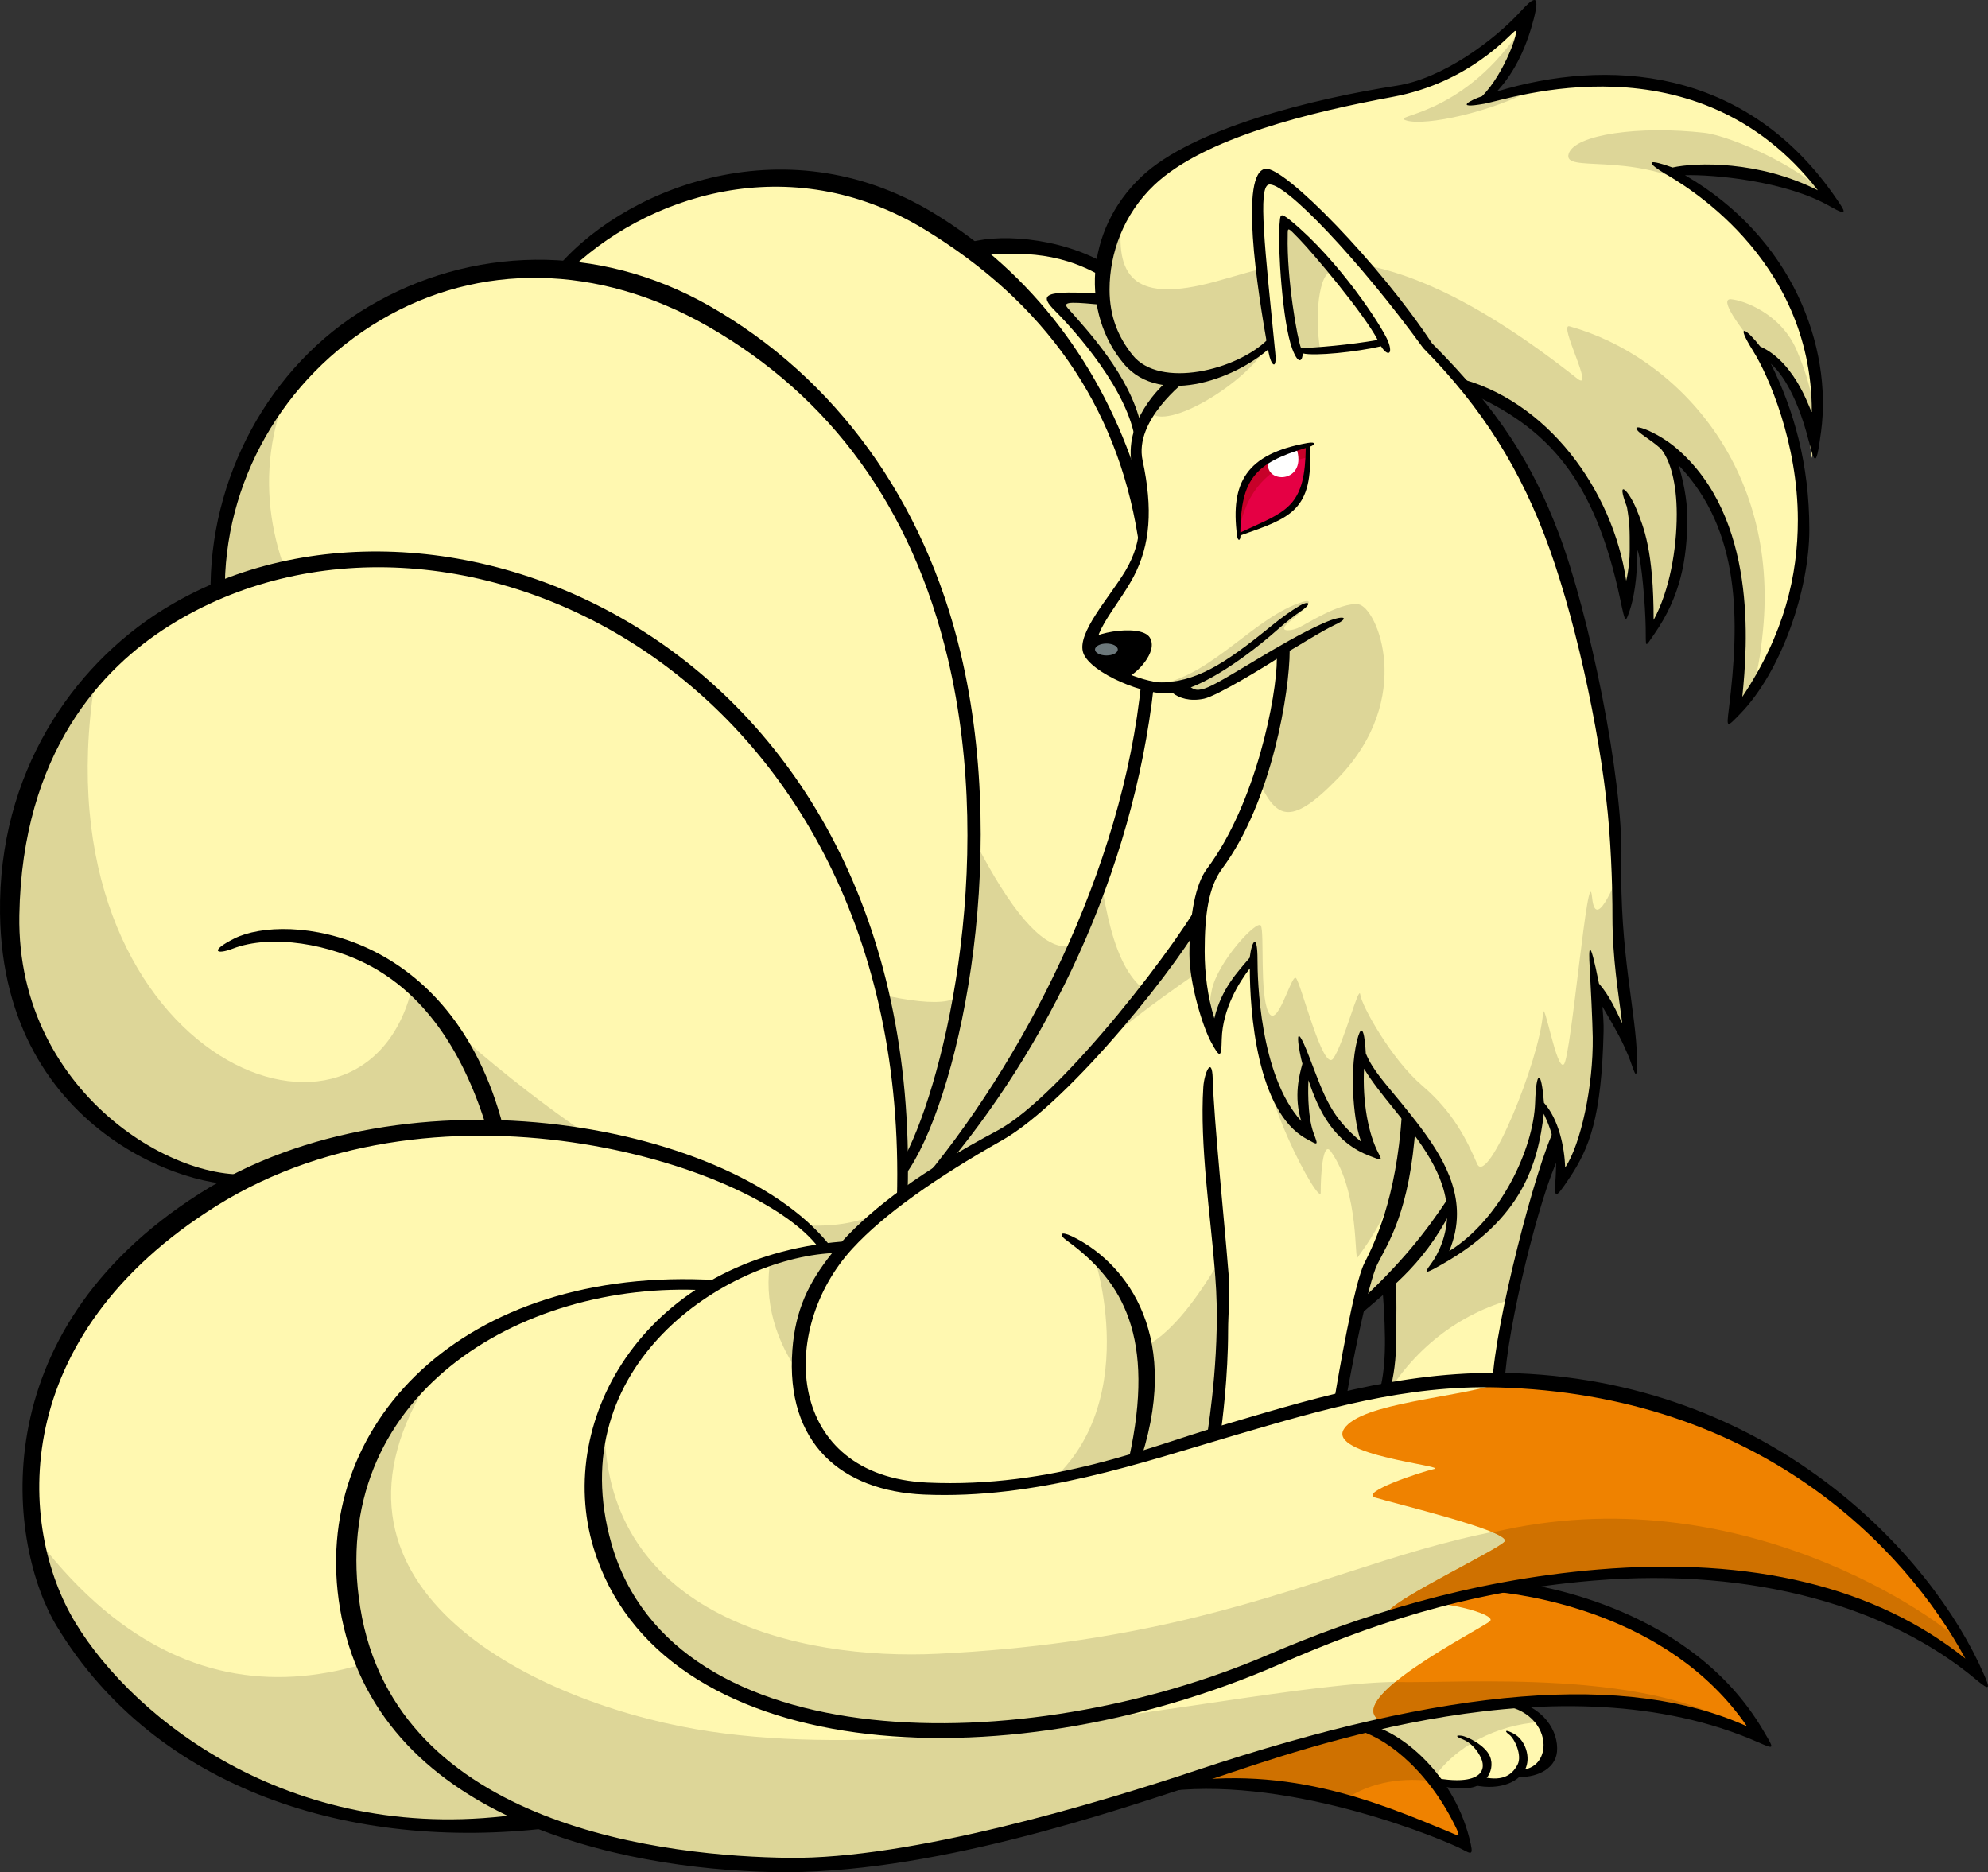 <?xml version="1.0" encoding="UTF-8"?>
<!-- Created with Inkscape (http://www.inkscape.org/) -->
<svg version="1.1" viewBox="0 0 165.29 155.65" xmlns="http://www.w3.org/2000/svg">
 <rect x="0" y="0" width="165.29" height="155.65" fill="#333333" stroke="none"/>
 <g transform="translate(-5.785 -11.03)">
  <g transform="matrix(4.065 0 0 -4.065 130.85 152.54)">
   <path d="m0 0-2.759-0.472 0.497-0.331c0.887-0.536 0.757-0.804 0.757-0.804 0.419-0.087 0.701-0.078 0.88-0.015 0.354-0.08 0.654-3e-3 0.833 0.151 0.964-0.03 0.885 1.3-0.208 1.471" fill="#fff8b0"/>
  </g>
  <g transform="matrix(4.065 0 0 -4.065 130.85 152.54)">
   <path d="m0 0-2.759-0.472 0.497-0.331c0.887-0.536 0.757-0.804 0.757-0.804 8e-3 -2e-3 0.015-3e-3 0.023-4e-3 0.465 0.715 1.34 1.145 2.198 1.201-0.144 0.197-0.382 0.357-0.716 0.41" fill="#ddd698"/>
  </g>
  <g transform="matrix(4.065 0 0 -4.065 118.41 154.48)">
   <path d="m0 0c0.888-0.178 1.793-0.854 2.181-2.361-0.888 0.355-3.424 1.591-6.148 1.058z" fill="#ef8200"/>
  </g>
  <g transform="matrix(4.065 0 0 -4.065 125.16 159.16)">
   <path d="m0 0c-0.451 0.68-1.06 1.029-1.66 1.149l-3.967-1.302c1.371 0.268 2.695 0.088 3.785-0.202 0.52 0.355 1.197 0.457 1.842 0.355" fill="#cf7100"/>
  </g>
  <g transform="matrix(4.065 0 0 -4.065 116.18 59.651)">
   <path d="m0 0c2.676-5.225-7.996-12.831-7.996-12.831l0.788 19.632c0.71 0.058 1.627 0.16 2.633-0.432 0 0 1.899-1.145 4.575-6.369" fill="#fff8b0"/>
  </g>
  <g transform="matrix(4.065 0 0 -4.065 94.261 63.271)">
   <path d="m0 0c-0.226-5.63-2.603-11.94-2.603-11.94s2.329 1.373 4.793 4.337c-1.889 0.172-1.315 4.614-2.19 7.603" fill="#ddd698"/>
  </g>
  <g transform="matrix(4.065 0 0 -4.065 80.355 111.08)">
   <path d="m0 0 0.521 0.266c4.035 4.718 8.139 14.978 0.17 19.8-2.751 1.665-5.779 0.821-7.694-1.094z" fill="#fff8b0"/>
  </g>
  <g transform="matrix(4.065 0 0 -4.065 78.374 60.306)">
   <path d="m0 0 0.487-12.49 0.521 0.265c1.134 1.326 2.272 3.088 3.147 5.044-0.847-0.421-2.222 1.684-4.155 7.181" fill="#ddd698"/>
  </g>
  <g transform="matrix(4.065 0 0 -4.065 80.748 108.45)">
   <path d="m0 0c1.342 2.024 3.758 13.008-3.93 17.386-5.103 2.905-10.078-1.009-10.01-5.565z" fill="#fff8b0"/>
  </g>
  <g transform="matrix(4.065 0 0 -4.065 29.298 44.467)">
   <path d="m0 0c-0.825-1.114-1.305-2.485-1.283-3.92l13.94-11.821c0.386 0.582 0.861 1.906 1.158 3.6-1.011-1.075-16.344 4.852-13.815 12.141" fill="#ddd698"/>
  </g>
  <g transform="matrix(4.065 0 0 -4.065 76.151 114.86)">
   <path d="m0 0 1.16 1.026c0.06 2.131-0.179 9.157-7.026 12.312-3.724 1.715-11.023 0.617-11.147-6.511-0.063-3.643 3.383-5.869 5.209-5.327z" fill="#fff8b0"/>
  </g>
  <g transform="matrix(4.065 0 0 -4.065 39.965 93.476)">
   <path d="m0 0c-1.073-4.037-7.644-1.253-6.476 6.298-0.968-1.129-1.599-2.681-1.634-4.733-0.064-3.643 3.382-5.869 5.209-5.327l11.78-1.535 1.184 1.062c4e-3 0.175-2.272-3.014-10.063 4.235" fill="#ddd698"/>
  </g>
  <g transform="matrix(4.065 0 0 -4.065 74.409 114.86)">
   <path d="m0 0c-1.241 1.877-7.963 3.801-12.5 0.967-4.395-2.745-4.107-6.708-2.924-8.661 1.185-1.954 4.652-4.754 9.495-4.007z" fill="#fff8b0"/>
  </g>
  <g transform="matrix(4.065 0 0 -4.065 9.105 139.26)">
   <path d="m0 0c0.129-0.649 0.36-1.229 0.642-1.693 1.184-1.954 4.651-4.754 9.495-4.007l5.928 11.701c-0.106 0.16-9.246-14.753-16.065-6.001" fill="#ddd698"/>
  </g>
  <g transform="matrix(4.065 0 0 -4.065 64.505 117.91)">
   <path d="m0 0c-3.196 0.178-7.955-1.729-7.174-6.603 0.719-4.48 6.088-5.164 8.858-5.198 2.25-0.027 5.716 0.909 8.379 1.797 2.665 0.888 8.15 2.526 11.501 0.748-1.334 2.257-4.042 2.982-5.521 3.1z" fill="#fff8b0"/>
  </g>
  <g transform="matrix(4.065 0 0 -4.065 35.344 144.75)">
   <path d="m0 0c0.719-4.48 6.088-5.164 8.857-5.198 2.25-0.028 5.717 0.909 8.38 1.797 1.343 0.448 3.404 1.086 5.546 1.38-0.352 1.734-9.634-1.52-15.819-0.45-3.403 0.589-8.192 2.96-5.396 7.244-1.188-1.071-1.91-2.636-1.568-4.773" fill="#ddd698"/>
  </g>
  <g transform="matrix(4.065 0 0 -4.065 152.16 155.54)">
   <path d="m0 0c-1.334 2.257-4.042 2.981-5.521 3.1 0 0-1.452 4e-3 -1.66-0.343 0.585 0.097 1.794-0.217 1.649-0.362-0.146-0.146-3.214-1.675-2.168-2.075 2.581 0.56 5.571 0.81 7.7-0.32" fill="#ef8200"/>
  </g>
  <g transform="matrix(4.065 0 0 -4.065 121.79 150.87)">
   <path d="m0 0c-0.422-0.349-0.636-0.673-0.229-0.828 2.45 0.531 5.268 0.782 7.37-0.16-1.911 1.273-5.748 0.956-7.141 0.988" fill="#cf7100"/>
  </g>
  <g transform="matrix(4.065 0 0 -4.065 104.67 41.692)">
   <path d="m0 0-1.713 1.376c-0.65 0.06-0.947 0.022-0.946-0.059 1e-3 -0.201 1.243-1.184 1.597-2.486z" fill="#ddd698"/>
  </g>
  <g transform="matrix(4.065 0 0 -4.065 111.43 39.465)">
   <path d="m0 0c-0.593-0.593-2.19-1.303-2.901-0.415-0.71 0.888-0.655 2.619 0.47 3.685 1.125 1.065 3.613 1.596 4.917 1.821 0.703 0.12 1.96 0.737 2.663 1.539-0.042-0.998-0.769-1.658-0.769-1.658s4.603 1.547 7.103-2.131c-1.183 0.829-3.255 0.651-3.255 0.651s3.493-1.953 2.841-5.86c-0.118 1.006-0.295 1.73-1.094 2.211 0.548-0.8 1.933-4.147-0.434-7.403 0.319 2.537-0.138 4.319-1.508 5.438 0.532-0.414 0.488-2.776-0.281-3.842 0.06 1.599-0.412 2.471-0.412 2.471s0.249-0.953-0.107-1.782c-0.059 1.894-1.846 4.209-3.504 4.504z" fill="#fff8b0"/>
  </g>
  <g transform="matrix(4.065 0 0 -4.065 133.57 18.3)">
   <path d="m0 0c-0.649-0.096-1.066-0.235-1.066-0.235s0.619 0.624 0.684 1.353c-1.205-1.751-2.67-1.681-2.283-1.795 0.386-0.114 1.73 0.163 2.665 0.677" fill="#ddd698"/>
  </g>
  <g transform="matrix(4.065 0 0 -4.065 158.11 27.918)">
   <path d="m0 0c-0.473 0.696-2.085 1.377-2.6 1.437-1.33 0.153-2.669-0.03-2.788-0.43-0.12-0.402 1.226 0.054 2.617-0.683-0.29 0.218-0.485 0.327-0.485 0.327s2.072 0.178 3.256-0.651" fill="#ddd698"/>
  </g>
  <g transform="matrix(4.065 0 0 -4.065 149.71 35.909)">
   <path d="m0 0c-0.257 0.02 0.178-0.573 0.557-1.032 0.799-0.481 0.976-1.205 1.094-2.211 0.139 0.831 0.011 1.443-0.306 2.195-0.317 0.751-1.088 1.028-1.345 1.048" fill="#ddd698"/>
  </g>
  <g transform="matrix(4.065 0 0 -4.065 136.28 38.159)">
   <path d="m0 0c-0.238 0.066 0.534-1.365 0.158-1.068-4.116 3.249-5.815 2.413-7.418 1.978-1.602-0.435-2.015 0.082-1.908 1.189-0.762-0.734-0.39-2.158 0.152-2.835 0.711-0.888 2.309-0.178 2.902 0.415l3.729-0.771c1.657-0.296 3.445-2.61 3.504-4.505 0.356 0.829 0.107 1.783 0.107 1.783s0.471-0.873 0.412-2.471c0.769 1.065 0.813 3.428 0.281 3.842 1.37-1.12 1.827-2.902 1.508-5.438 0.272 0.375 0.417 0.527 0.529 1.65 0.337 3.363-1.781 5.624-3.956 6.231" fill="#ddd698"/>
  </g>
  <g transform="matrix(4.065 0 0 -4.065 135.22 89.796)">
   <path d="m0 0-0.083-4.081c-0.414-0.828-1.14-3.898-1.14-4.964 0-1.065-2.261-1.305-2.557-0.713 0.355 0.71 0.43 1.266 0.311 2.805z" fill="#fff8b0"/>
  </g>
  <g transform="matrix(4.065 0 0 -4.065 135.22 89.796)">
   <path d="m0 0-3.469-6.953c0.099-1.278 0.064-1.878-0.154-2.451 0.57 1.068 1.51 1.863 2.654 2.191 0.249 1.23 0.628 2.616 0.886 3.132z" fill="#ddd698"/>
  </g>
  <g transform="matrix(4.065 0 0 -4.065 85.527 134.92)">
   <path d="m0 0c2.048 0 7.792 1.875 7.792 1.875l0.398 1.922s3.276 2.681 4.162 6.667c1.001 4.509-7.342 1.416-7.342 1.416-0.414-0.889-2.814-3.869-4.176-4.639-1.111-0.628-3.938-2.017-4.147-4.449-0.132-0.998 0.178-2.792 3.313-2.792" fill="#fff8b0"/>
  </g>
  <g transform="matrix(4.065 0 0 -4.065 126.4 82.345)">
   <path d="m0 0c-2.667-2.6-4.22-8.955-6.279-10.018-0.173 1.15-0.997 1.8-0.997 1.8s1.092-3.332-1.351-4.874c0.224-0.199 2.769 0.046 2.769 0.046s7.444 6.013 8.155 10.576c0.285 1.834-0.844 2.422-2.297 2.47" fill="#ddd698"/>
  </g>
  <g transform="matrix(4.065 0 0 -4.065 105.89 86.628)">
   <path d="M 0,0 C -0.236,-0.508 -1.121,-1.698 -2.091,-2.769 -0.292,-1.26 1.36,-0.396 3.004,0.858 1.414,0.552 0,0 0,0" fill="#ddd698"/>
  </g>
  <g transform="matrix(4.065 0 0 -4.065 106.38 100.1)">
   <path d="m0 0c-0.034-2.261 0.171-3.428 0.236-4.262 0.141-1.797-0.132-3.199-0.132-3.199l2.559 0.772s0.345 2.243 0.582 2.716c0.236 0.473 0.814 1.423 0.78 3.085-0.034 1.661-3.991 3.149-4.025 0.888" fill="#fff8b0"/>
  </g>
  <g transform="matrix(4.065 0 0 -4.065 122.74 103.71)">
   <path d="m0 0c-0.023 1.132-1.867 2.183-3.052 2.022-0.062-1.531 1.296-3.921 1.294-3.615-2e-3 0.308 0.036 1.082 0.205 0.846 0.598-0.837 0.475-2.295 0.553-2.166s1.033 1.251 1 2.913" fill="#ddd698"/>
  </g>
  <g transform="matrix(4.065 0 0 -4.065 104.03 42.379)">
   <path d="m0 0c-0.236-0.178-1.07-0.896-0.894-1.725 0.207-0.957 0.125-1.958-0.296-2.532-0.975-1.327-0.82-1.327-0.524-1.623 0.297-0.296 1.305-0.528 1.66-0.47 0.229-0.205 0.28-0.186 0.517-0.128 0.236 0.06 1.179 0.742 1.533 0.861 0.06-0.533-0.119-2.879-1.248-4.384-0.384-0.512-0.581-2.291-0.034-3.522-0.059 0.651 0.753 1.539 0.753 1.539s-0.041-2.629 1.143-3.517c-0.206 0.685-0.081 1.536-0.081 1.536s0.592-1.657 1.421-1.953c-0.592 0.77-0.257 1.835-0.296 2.131 0.487-1.189 2.634-2.491 1.598-4.321 1.303 0.591 2.132 2.486 2.072 3.374 0.537-0.704 0.468-1.716 0.468-1.716 0.476 0.827 0.977 2.13 0.667 3.987 0.474-0.651 0.76-1.502 0.76-1.502s-0.381 2.254-0.263 3.793-0.718 4.959-1.336 6.686c-0.616 1.721-1.469 2.993-2.604 4.143-1.126 1.547-2.842 3.434-3.256 3.374-0.414-0.059 2e-3 -2.68 0.041-3.371-0.974-0.682-1.801-0.66-1.801-0.66" fill="#fff8b0"/>
  </g>
  <g transform="matrix(4.065 0 0 -4.065 112.15 65.212)">
   <path d="m0 0c0.058-0.514-0.258-2.222-0.44-2.612 0.365-0.756 0.625-1.025 1.641 0.025 1.589 1.642 0.794 3.507 0.416 3.557-0.379 0.049-1.094-0.428-1.248-0.491s-0.428-0.078-0.161 0.133c0.267 0.21 0.571 0.502 0.267 0.407-0.961-0.302-1.805-1.45-2.875-1.676 0.19-0.108 0.673-0.251 0.867-0.203 0.236 0.059 1.179 0.741 1.533 0.86" fill="#ddd698"/>
  </g>
  <g transform="matrix(4.065 0 0 -4.065 140.44 83.726)">
   <path d="m0 0c0.01 0.135-0.483-1.284-0.562-0.466-0.08 0.82-0.426-3.273-0.577-3.419-0.15-0.146-0.404 1.361-0.427 1.042-0.069-0.964-1.136-3.564-1.347-3.076s-0.488 1.057-1.122 1.598-1.241 1.637-1.268 1.862c-0.026 0.224-0.343-1.018-0.554-1.308-0.211-0.291-0.67 1.593-0.766 1.651-0.097 0.057-0.38-1.075-0.561-0.697-0.179 0.38-0.076 1.638-0.153 1.766s-0.884-0.739-1.003-1.32-0.024-0.709 0.098-0.985c-0.059 0.652 0.753 1.54 0.753 1.54s-0.041-2.629 1.143-3.517c-0.206 0.684-0.081 1.536-0.081 1.536s0.592-1.657 1.421-1.953c-0.592 0.769-0.257 1.835-0.296 2.131 0.487-1.189 2.634-2.491 1.598-4.322 1.303 0.592 2.132 2.487 2.072 3.375 0.537-0.705 0.414-1.894 0.414-1.894s1.086 1.972 0.721 4.165c0.474-0.651 0.76-1.502 0.76-1.502s-0.381 2.254-0.263 3.793" fill="#ddd698"/>
  </g>
  <g transform="matrix(4.065 0 0 -4.065 111.04 39.93)">
   <path d="m0 0c-0.749-0.566-1.776-0.639-1.776-0.639-0.136-0.101-0.341-0.298-0.595-0.688 0.353-0.374 1.943 0.59 2.371 1.327" fill="#ddd698"/>
  </g>
  <g transform="matrix(4.065 0 0 -4.065 114.55 48)">
   <path d="M 0,0 C -1.166,-0.333 -1.439,-0.689 -1.439,-1.873 -0.433,-1.399 0,-1.361 0,0" fill="#e50044"/>
  </g>
  <g transform="matrix(4.065 0 0 -4.065 114.53 49.052)">
   <path d="m0 0c4e-3 0.081 6e-3 0.167 6e-3 0.259-1.166-0.333-1.44-0.69-1.44-1.873 6e-3 2e-3 0.01 5e-3 0.015 7e-3 0.079 0.695 0.473 1.42 1.419 1.607" fill="#c70129"/>
  </g>
  <g transform="matrix(4.065 0 0 -4.065 113.89 40.216)">
   <path d="m0 0c-0.236 0.06-0.407 2.357-0.271 2.586 0.434-0.114 1.803-2.034 1.981-2.449 0 0-1.473-0.196-1.71-0.137" fill="#fff8b0"/>
  </g>
  <g transform="matrix(4.065 0 0 -4.065 116.85 33.769)">
   <path d="m0 0c-0.393 0.502-0.798 0.946-1 1-0.137-0.229 0.034-2.526 0.271-2.586 0.064-0.016 0.221-0.013 0.414 0-0.147 0.822 0.011 1.812 0.315 1.586" fill="#ddd698"/>
  </g>
  <g transform="matrix(4.065 0 0 -4.065 76.298 114.78)">
   <path d="m0 0c-0.947 0-2.661-0.247-4.025-1.835-1.844-2.144-1.611-6.209 2.513-7.583 2.766-0.922 7.318-0.296 10.155 1.013 2.758 1.272 10.283 3.461 14.503-0.356-1.109 2.449-4.7 5.868-9.863 6.006-3.901 0.103-7.045-2.252-11.662-2.183-1.661 0.025-2.692 1.185-2.568 2.985 0.208 1.282 0.947 1.953 0.947 1.953" fill="#fff8b0"/>
  </g>
  <g transform="matrix(4.065 0 0 -4.065 72.503 125.57)">
   <path d="m0 0c-0.025 0.219-0.031 0.452-0.014 0.699 0.241 1.065 0.948 1.953 0.948 1.953-0.412 0-0.97-0.042-1.581-0.22-0.162-0.844 0.105-1.734 0.647-2.432" fill="#ddd698"/>
  </g>
  <g transform="matrix(4.065 0 0 -4.065 144.72 137.59)">
   <path d="m0 0c-5.463 0.438-7.291-2.31-14.986-2.689-2.897-0.143-6.785 0.796-6.826 4.605-0.721-2.144 0.373-4.687 3.441-5.71 2.766-0.921 7.345-0.31 10.182 0.999 2.758 1.273 10.283 3.461 14.502-0.355-0.665 1.469-4.253 2.985-6.313 3.15" fill="#ddd698"/>
  </g>
  <g transform="matrix(4.065 0 0 -4.065 170.38 150.4)">
   <path d="m0 0c-1.104 2.438-4.32 5.776-9.799 6.003-0.861-0.309-2.847-0.4-3.201-0.941s2.122-0.759 1.841-0.822c-0.28-0.062-1.529-0.478-1.206-0.583 0.322-0.103 2.786-0.692 2.651-0.897-0.107-0.163-2.515-1.3-2.391-1.485 0.031-0.046 1.093 0.288 1.378 0.34 3.398 0.796 7.837 0.999 10.727-1.615" fill="#ef8200"/>
  </g>
  <g transform="matrix(4.065 0 0 -4.065 129.91 138.43)">
   <path d="m0 0c0.175-0.074 0.273-0.139 0.243-0.185-0.107-0.163-2.514-1.299-2.391-1.484 0.031-0.047 1.093 0.288 1.378 0.34 3.398 0.796 7.837 0.999 10.727-1.615-0.097 0.213-0.209 0.431-0.338 0.655-0.44 0.489-4.576 3.486-9.619 2.289" fill="#cf7100"/>
  </g>
  <g transform="matrix(4.065 0 0 -4.065 130.8 152.83)">
   <path d="m0 0c0.575-0.09 0.849-0.515 0.815-0.869-0.022-0.231-0.19-0.471-0.542-0.443l-4e-3 -0.146c0.363-0.028 0.787 0.14 0.823 0.512 0.04 0.421-0.284 0.943-0.947 1.048z"/>
  </g>
  <g transform="matrix(4.065 0 0 -4.065 131.27 155.25)">
   <path d="m0 0c0.112-0.082 0.267-0.427 0.171-0.61-0.118-0.227-0.326-0.366-0.791-0.235l-0.195-0.163c0.565-0.159 0.996 0.021 1.137 0.29 0.13 0.25 7e-3 0.614-0.232 0.74-0.168 0.09-0.202 0.061-0.09-0.022"/>
  </g>
  <g transform="matrix(4.065 0 0 -4.065 127.41 155.64)">
   <path d="m0 0c0.156-0.061 0.304-0.22 0.377-0.393 0.028-0.066 0.063-0.192-0.021-0.294-0.076-0.093-0.308-0.229-1-0.085l0.11-0.167c0.728-0.152 0.895-5e-3 1.015 0.14 0.097 0.118 0.142 0.29 0.072 0.454-0.095 0.225-0.465 0.406-0.58 0.42-0.116 0.015-0.13-0.015 0.027-0.075"/>
  </g>
  <g transform="matrix(4.065 0 0 -4.065 118.34 154.8)">
   <path d="m0 0c0.583-0.116 1.467-0.764 2.057-1.942 0.15-0.299 0.097-0.24-0.119-0.151-1.465 0.607-3.41 1.432-5.904 0.944l-0.248-0.18c2.447 0.479 5.62-0.748 6.339-1.08 0.241-0.112 0.327-0.214 0.27 0.055-0.307 1.42-1.436 2.311-2.073 2.439z"/>
  </g>
  <g transform="matrix(4.065 0 0 -4.065 85.976 31.328)">
   <path d="M 0,0 0.213,-0.229 C 1,-0.18 1.866,-0.106 2.817,-0.666 l 0.106,0.244 C 1.93,0.162 0.606,0.229 0,0"/>
  </g>
  <g transform="matrix(4.065 0 0 -4.065 100.3 50.568)">
   <path d="m0 0c-0.706 2.194-2.111 4.132-4.165 5.375-3.084 1.865-6.449 0.448-7.773-1.22l0.247-0.045c1.628 1.628 4.594 2.597 7.344 0.928 2.466-1.497 3.937-3.599 4.369-6.284 0.019-0.111 0.033-0.223 0.047-0.335 0.076 0.606-0.012 0.959-0.069 1.581"/>
  </g>
  <g transform="matrix(4.065 0 0 -4.065 100.68 67.689)">
   <path d="m0 0c-0.374-3.848-2.442-7.836-4.6-10.359l0.496 0.306c2.159 2.525 3.931 6.098 4.36 9.968-0.084 0.023-0.167 0.053-0.256 0.085"/>
  </g>
  <g transform="matrix(4.065 0 0 -4.065 36.443 36.512)">
   <path d="m0 0c-2.058-1.217-3.27-3.538-3.235-5.879l0.292 3e-3c-0.035 2.272 1.186 4.416 3.184 5.597 2.018 1.193 4.452 1.15 6.681-0.118 2.534-1.444 4.19-3.73 4.92-6.793 1.025-4.303-0.129-8.906-0.949-10.329l0.087-0.234c1.033 1.414 2.164 6.314 1.125 10.671-0.743 3.118-2.555 5.623-5.139 7.095-2.29 1.303-4.886 1.216-6.966-0.013"/>
  </g>
  <g transform="matrix(4.065 0 0 -4.065 19.263 61.767)">
   <path d="m0 0c-1.834-1.152-3.353-3.33-3.315-6.199 0.057-4.615 4.232-5.787 5.17-5.508l0.309 0.238c-1.609-0.478-5.149 1.49-5.084 5.233 0.058 3.337 1.7 5.061 3.068 5.92 5.656 3.552 15.182-0.942 14.882-11.717l0.219 0.132c0.305 11.305-9.724 15.372-15.249 11.901"/>
  </g>
  <g transform="matrix(4.065 0 0 -4.065 25.257 89.061)">
   <path d="m0 0c-0.514-0.26-0.361-0.334-0.032-0.207 0.793 0.305 2.007 0.098 2.862-0.378 1.118-0.622 1.882-1.783 2.352-3.344l0.321 0.079c-1.048 4.045-4.449 4.382-5.503 3.85"/>
  </g>
  <g transform="matrix(4.065 0 0 -4.065 22.364 110.27)">
   <path d="m0 0c-4.513-2.875-3.903-7.22-2.916-8.85 2.031-3.35 6.022-4.6 10.054-4.126l-0.47 0.302c-4.694-0.723-7.999 1.91-9.204 3.899-1.189 1.96-1.399 5.848 2.891 8.529 4.627 2.89 11.225 0.79 12.368-0.939l0.225 0.057c-1.925 2.559-8.7 3.834-12.948 1.128"/>
  </g>
  <g transform="matrix(4.065 0 0 -4.065 34.05 144.74)">
   <path d="m0 0c0.724-4.318 5.743-5.332 8.866-5.396 3.155-0.064 6.932 1.224 8.99 1.911 1.86 0.62 7.125 2.519 11.155 0.743 0.356-0.157 0.321-0.134 0.093 0.255-1.44 2.447-4.508 2.973-5.164 3.026l-0.413-0.192c0.614-0.049 3.644-0.414 5.251-2.761-2.436 1.106-6.123 0.812-11.253-0.898-2.047-0.682-5.854-1.823-8.347-1.792-2.393 0.03-8.037 0.587-8.763 5.117-0.687 4.286 3.231 6.703 7.072 6.49l0.224 0.208c-5.208 0.313-8.337-2.978-7.711-6.711"/>
  </g>
  <g transform="matrix(4.065 0 0 -4.065 93.522 36.889)">
   <path d="m0 0c0.413-0.413 1.505-1.638 1.639-2.671l0.114 0.339c-0.224 1.011-1.106 1.949-1.5 2.396-0.128 0.146 0.151 0.114 0.771 0.058l-0.023 0.226c-1.284 0.089-1.33-0.018-1.001-0.348"/>
  </g>
  <g transform="matrix(4.065 0 0 -4.065 121.94 18.149)">
   <path d="m0 0c-1.684-0.262-4.176-0.864-5.229-1.863-1.177-1.115-1.22-2.799-0.361-3.824 0.77-0.918 2.404-0.266 3.058 0.387l-0.111 0.111c-0.633-0.634-2.211-1.016-2.765-0.323-0.291 0.364-0.472 0.784-0.472 1.342 0 0.735 0.281 1.537 0.916 2.139 1.026 0.971 3.222 1.494 4.876 1.801 1.543 0.286 2.36 1.239 2.491 1.342 0.132 0.104-0.199-0.868-0.665-1.329-0.222-0.072-0.599-0.269 0.048-0.153 0.512 0.092 4.341 1.42 6.821-1.771-1.203 0.61-2.499 0.573-2.972 0.466-0.63 0.226-0.459 0.056-0.162-0.121s3.011-1.679 3.011-4.871c0-0.108-0.28 0.983-1.056 1.332-0.27 0.349-0.533 0.531-0.142-0.097 0.314-0.502 0.912-1.884 0.912-3.451 0-1.137-0.277-2.329-1.136-3.618 0.108 1.059 0.313 3.668-1.348 5.085-0.349 0.298-0.83 0.493-0.817 0.405 0.014-0.088 0.274-0.211 0.502-0.419 0.187-0.228 0.322-0.696 0.322-1.335 0-0.716-0.146-1.563-0.473-2.163 0 1.421-0.203 1.901-0.353 2.27-0.151 0.368-0.43 0.662-0.193 0.042 0.059-0.344 0.057-0.462 0.057-0.881 0-0.194-0.021-0.411-0.072-0.629-0.268 1.841-1.619 3.723-3.501 4.161l0.248-0.297c1.651-0.729 2.61-1.77 3.134-4.259 0.105-0.498 0.104-0.457 0.188-0.222 0.083 0.234 0.16 0.667 0.161 1.248 0.088-0.209 0.162-1.153 0.169-1.592 7e-3 -0.426-0.026-0.419 0.176-0.129 0.533 0.765 0.675 1.524 0.675 2.383 0 0.383-0.096 0.803-0.179 1.071 1.276-1.337 1.254-3.167 1.029-4.985-0.051-0.407-0.043-0.382 0.23-0.103 0.843 0.865 1.416 2.533 1.416 3.773 0 1.341-0.32 2.45-0.788 3.39 0.346-0.301 0.599-0.938 0.726-1.396 0.165-0.599 0.189-0.846 0.302 5e-3 0.23 1.732-0.574 3.963-2.783 5.246 0.573 0.017 2.054-0.114 2.963-0.635 0.403-0.232 0.297-0.086 0.147 0.135-1.875 2.761-4.744 2.883-6.958 2.212 0.392 0.419 0.621 0.965 0.756 1.491 0.135 0.525-2e-3 0.44-0.273 0.144-0.55-0.602-1.603-1.372-2.525-1.515"/>
  </g>
  <g transform="matrix(4.065 0 0 -4.065 121.87 122.31)">
   <path d="m0 0c0 0.312 0.018 0.899-0.017 1.343l-0.264-0.306c0.083-1.081 0.071-1.674-0.078-2.19 0.076 7e-3 0.151 0.04 0.226 0.07 0.086 0.315 0.133 0.662 0.133 1.083"/>
  </g>
  <g transform="matrix(4.065 0 0 -4.065 135.06 104.82)">
   <path d="m0 0c-0.391-0.78-1.223-3.994-1.277-5.208 0.063-0.011 0.184-0.018 0.249-0.021 0.049 1.163 0.728 3.873 1.103 4.624z"/>
  </g>
  <g transform="matrix(4.065 0 0 -4.065 118.54 119.51)">
   <path d="m0 0-0.018-0.292c0.639 0.586 1.347 1.023 1.965 2.221l-0.059 0.26c-0.443-0.671-0.957-1.341-1.888-2.189"/>
  </g>
  <g transform="matrix(4.065 0 0 -4.065 94.511 114.19)">
   <path d="m0 0c1.145-0.831 1.81-1.974 1.265-4.45l0.257 0.031c0.836 2.629-0.43 4.038-1.427 4.513-0.228 0.108-0.284 0.043-0.095-0.094"/>
  </g>
  <g transform="matrix(4.065 0 0 -4.065 107.22 130.58)">
   <path d="m0 0c0.05 0.327 0.166 1.265 0.166 2.197 0 0.326 0.042 0.74 0.014 1.106l-0.015 0.174c-0.066 0.851-0.29 3.021-0.314 3.876-0.014 0.47-0.172 0.118-0.192-0.176-0.076-1.177 0.15-2.665 0.233-3.725l0.013-0.174c0.11-1.396-0.116-2.882-0.182-3.313"/>
  </g>
  <g transform="matrix(4.065 0 0 -4.065 123.49 104.54)">
   <path d="m0 0-0.282 0.21c-0.118-1.745-0.559-2.625-0.771-3.049-0.203-0.407-0.527-2.27-0.615-2.814 0.061 0 0.179 0.037 0.244 0.037 0.092 0.567 0.455 2.395 0.641 2.765 0.218 0.435 0.662 1.068 0.783 2.851"/>
  </g>
  <g transform="matrix(4.065 0 0 -4.065 111 25.064)">
   <path d="m0 0c-0.525-0.075-0.184-2.408 0.064-3.756 0.049-0.27 0.173-0.378 0.137-0.012-0.215 2.161-0.355 3.384-0.136 3.444 0.308 0.083 1.845-1.533 3.157-3.336l5e-3 -6e-3 4e-3 -5e-3c1.206-1.222 2.003-2.489 2.582-4.108 0.592-1.656 1.094-4.084 1.217-5.725 0.067-0.888 0.067-1.571 0.067-1.797 0-0.845 0.12-1.548 0.201-2.178-0.124 0.258-0.258 0.566-0.476 0.814-0.204 1.021-0.213 0.713-0.191 0.349 0.021-0.364 0.059-1.152 0.063-1.446 0.013-0.99-0.241-2.181-0.563-2.665-0.016 0.423-0.132 0.985-0.435 1.325-0.056 0.718-0.16 0.654-0.18 7e-3 -0.032-0.95-0.705-2.386-1.757-3.041 0.109 0.265 0.158 0.518 0.158 0.762 0 0.86-0.595 1.595-1.137 2.266-0.313 0.386-0.586 0.669-0.728 1.016 0 0-0.034 0.84-0.178 0.267-0.176-0.707-0.051-1.771 0.088-2.078-0.617 0.505-0.747 0.904-1.056 1.712-0.377 0.987-0.209 0.08-0.15-0.113-0.065-0.233-0.18-0.664-0.025-1.172-0.855 0.942-0.894 2.92-0.894 3.303 0 0.538-0.112 0.413-0.16 0.037-0.248-0.292-0.58-0.636-0.723-1.239-0.139 0.445-0.197 0.923-0.197 1.371 0 0.759 0.08 1.315 0.354 1.686 1.03 1.385 1.384 3.652 1.384 4.46 0.121 0.065 0.651 0.404 0.945 0.541 0.295 0.136 0.174 0.213-0.253 0.025-0.869-0.381-2.077-1.224-2.429-1.337-0.196-0.062-0.248-0.017-0.415 0.133l-0.32-8e-3c-0.33-0.055-1.111 0.233-1.38 0.502-0.357 0.357 0.305 0.992 0.66 1.66 0.343 0.652 0.397 1.385 0.184 2.378-0.175 0.815 0.842 1.604 0.959 1.692l-0.387-0.013c-0.207-0.155-0.98-0.899-0.785-1.812 0.201-0.933 0.244-1.476-0.136-2.122-0.33-0.552-1.006-1.28-0.864-1.684 0.142-0.403 1.28-0.897 1.83-0.819 0.125-0.101 0.349-0.178 0.64-0.116 0.277 0.06 1.306 0.694 1.489 0.816 0-0.754-0.424-2.955-1.433-4.299-0.23-0.306-0.355-0.959-0.355-1.741 0-0.611 0.276-1.492 0.441-1.795 0.19-0.354 0.212-0.316 0.22 0.055 0.017 0.626 0.359 1.171 0.574 1.448 0-0.863 0.139-2.93 1.157-3.485 0.234-0.128 0.251-0.155 0.151 0.106-0.145 0.383-0.111 1.035-0.109 1.094 0.209-0.632 0.527-1.284 1.274-1.558 0.188-0.07 0.254-0.115 0.165 0.051-0.219 0.409-0.334 1.068-0.302 1.742 0.163-0.27 0.382-0.542 0.613-0.827 0.517-0.641 1.087-1.344 1.087-2.152 0-0.415-0.17-0.801-0.334-1.019-0.163-0.218-0.105-0.194 0.236 0 1.64 0.93 1.955 2.061 2.075 3.075 0.205-0.431 0.275-0.798 0.244-1.266-0.029-0.467-0.036-0.52 0.275-0.056 0.417 0.621 0.663 1.25 0.704 3.007 4e-3 0.166-9e-3 0.337-0.024 0.509 0.323-0.552 0.405-0.71 0.531-1.009 0.107-0.255 0.186-0.651 0.177-0.066-0.016 0.962-0.359 2.162-0.32 4.102 0.033 1.636-0.655 5.011-1.288 6.668-0.531 1.394-1.203 2.482-2.586 3.87-1.069 1.621-3.021 3.623-3.406 3.568"/>
  </g>
  <g transform="matrix(4.065 0 0 -4.065 112.85 30.593)">
   <path d="m0 0c0 0.169-5e-3 0.172 0.229-0.069 0.292-0.299 1.336-1.539 1.611-2.071-0.544-0.099-1.288-0.161-1.567-0.166-0.074 0.166-0.296 1.432-0.273 2.306m-0.169 0.207c-0.037-0.437 0.062-2.001 0.262-2.53 0.141-0.372 0.214-0.215 0.214-0.092 0.241-0.061 1.111 0.03 1.602 0.145 0.13-0.207 0.253-0.18 0.144 0.102-0.11 0.282-0.993 1.65-1.996 2.471-0.225 0.183-0.208 0.115-0.226-0.096"/>
  </g>
  <g transform="matrix(4.065 0 0 -4.065 101.38 64.029)">
   <path d="m0 0c-0.187 0.302-1.377 0.082-1.367-0.191 0.015-0.447 0.812-0.635 0.938-0.603 0.125 0.032 0.616 0.493 0.429 0.794"/>
  </g>
  <g transform="matrix(4.065 0 0 -4.065 111.52 63.045)">
   <path d="m0 0c-0.996-0.812-1.561-1.162-2.332-1.166-0.537-2e-3 -0.607-0.146 0.119-0.206 0.615-0.053 1.659 0.711 2.219 1.192 0.199 0.17 0.338 0.304 0.593 0.478 0.255 0.173 0.141 0.213-0.036 0.105-0.176-0.107-0.345-0.225-0.563-0.403"/>
  </g>
  <g transform="matrix(4.065 0 0 -4.065 111.2 49.711)">
   <path d="M 0,0 C 0.021,-0.38 0.756,-0.336 0.604,0.282 0.577,0.39 -0.021,0.38 0,0" fill="#fff"/>
  </g>
  <g transform="matrix(4.065 0 0 -4.065 114.35 48.274)">
   <path d="m0 0c-0.013-1.125-0.341-1.276-1.114-1.626 0 0-0.142-0.064-0.224-0.103 0.013 1.07 0.281 1.417 1.338 1.729m0.035 0.102c-1.255-0.224-1.577-0.815-1.441-1.887 0.016-0.131 0.071-0.118 0.071-3e-3 1.027 0.359 1.493 0.505 1.418 1.814 0.102 0.032 0.144 0.11-0.048 0.076"/>
  </g>
  <g transform="matrix(4.065 0 0 -4.065 98.726 65.03)">
   <path d="m0 0c0-0.067-0.104-0.122-0.233-0.122s-0.234 0.055-0.234 0.122 0.105 0.122 0.234 0.122 0.233-0.055 0.233-0.122" fill="#6c787b"/>
  </g>
  <path d="m138.64 141.52c-10.841 0.907-20.084 3.935-27.381 7.069-20.296 8.727-49.502 8.764-54.632-9.207-4.24-14.869 9.524-23.686 18.341-24.17-1.976 2.471-3.053 4.752-3.301 8.032-0.585 7.813 4.106 11.739 10.926 12.044 9.353 0.41 18.117-2.658 25.934-4.955 7.276-2.134 14.142-4.15 21.747-3.955 21.662 0.577 33.864 13.215 38.921 22.548-7.459-5.963-17.711-8.475-30.556-7.406m-7.703-16.345c-8.882-0.175-16.621 2.325-23.954 4.479-5.398 1.589-13.727 5.114-24.097 4.638-11.735-0.54-12.475-12.674-6.215-19.467 2.606-2.837 6.935-5.886 12.438-8.996 5.76-3.26 15.272-15.345 16.885-18.8l0.046-1.955c-1.728 3.711-12.004 17.129-17.324 19.95-6.231 3.309-10.317 6.362-12.93 9.231-16.223 1.349-23.926 14.682-20.649 25.47 5.414 17.832 33.71 19.861 57.075 9.654 7.073-3.089 15.325-6.048 26.064-6.939 13.455-1.122 24.69 2.256 31.832 8.248 1.203 1.008 1.118 0.671 0.626-0.455-4.313-9.931-17.812-24.617-39.799-25.06"/>
 </g>
</svg>
